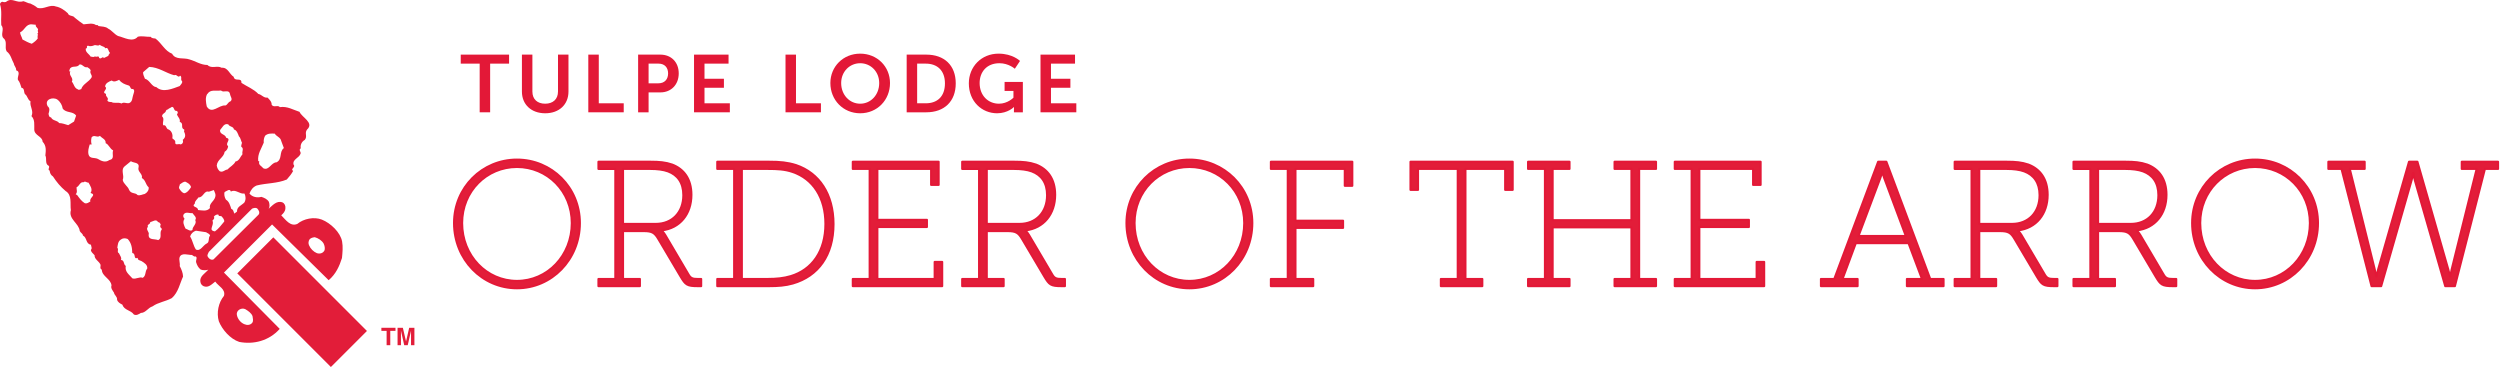 <?xml version="1.0" encoding="UTF-8" standalone="no"?><!DOCTYPE svg PUBLIC "-//W3C//DTD SVG 1.1//EN" "http://www.w3.org/Graphics/SVG/1.1/DTD/svg11.dtd"><svg width="100%" height="100%" viewBox="0 0 923 136" version="1.1" xmlns="http://www.w3.org/2000/svg" xmlns:xlink="http://www.w3.org/1999/xlink" xml:space="preserve" xmlns:serif="http://www.serif.com/" style="fill-rule:evenodd;clip-rule:evenodd;stroke-linejoin:round;stroke-miterlimit:2;"><g><path d="M167.649,82.351c0,13.508 10.427,24.065 23.214,24.065c12.787,0 23.213,-10.557 23.213,-24.065c0,-13.181 -10.426,-23.41 -23.213,-23.41c-12.787,0 -23.214,10.229 -23.214,23.41Zm2.951,0c0,-11.738 9.049,-20.722 20.263,-20.722c11.213,0 20.262,8.984 20.262,20.722c0,12.065 -9.049,21.377 -20.262,21.377c-11.214,0 -20.263,-9.312 -20.263,-21.377Z" style="fill:#e21d39;fill-rule:nonzero;stroke:#e31837;stroke-width:0.8px;"/><path d="M220.961,105.629l15.279,0l0,-2.622l-6.23,0l0,-17.705l7.672,0c3.148,0 4.066,0.655 5.443,3.016l8.197,13.836c1.77,2.951 2.295,3.475 6.295,3.475l1.246,0l0,-2.622l-1.246,0c-1.771,0 -2.557,-0.197 -3.344,-1.509l-8.656,-14.688c-0.656,-1.115 -1.312,-1.64 -1.312,-1.64l0,-0.131c6.755,-0.787 10.951,-6.033 10.951,-13.115c0,-5.901 -2.819,-9.508 -7.082,-11.147c-2.492,-0.853 -4.787,-1.049 -7.869,-1.049l-19.344,0l0,2.623l6.23,0l0,40.656l-6.23,0l0,2.622Zm9.049,-22.95l0,-20.328l10.164,0c2.426,0 4.722,0.262 6.492,0.918c3.475,1.311 5.639,4.131 5.639,8.787c0,6.36 -4.131,10.623 -10.164,10.623l-12.131,0Z" style="fill:#e21d39;fill-rule:nonzero;stroke:#e31837;stroke-width:0.8px;"/><path d="M264.829,105.629l19.148,0c3.213,0 5.967,-0.196 8.721,-0.983c9.377,-2.689 15.017,-10.426 15.017,-21.902c0,-11.016 -5.246,-18.885 -13.836,-21.77c-3.148,-0.984 -5.902,-1.246 -9.902,-1.246l-19.148,0l0,2.623l6.23,0l0,40.656l-6.23,0l0,2.622Zm9.049,-2.622l0,-40.656l9.64,0c3.475,0 6.229,0.131 9.115,1.114c7.541,2.558 12.131,9.509 12.131,19.214c0,10.098 -4.984,16.918 -12.787,19.278c-2.623,0.787 -5.312,1.05 -8.459,1.05l-9.64,0Z" style="fill:#e21d39;fill-rule:nonzero;stroke:#e31837;stroke-width:0.8px;"/><path d="M314.863,105.629l32.983,0l0,-8.918l-2.754,0l0,6.296l-21.18,0l0,-19.214l18.295,0l0,-2.623l-18.295,0l0,-18.819l19.869,0l0,5.901l2.754,0l0,-8.524l-31.672,0l0,2.623l6.229,0l0,40.656l-6.229,0l0,2.622Z" style="fill:#e21d39;fill-rule:nonzero;stroke:#e31837;stroke-width:0.8px;"/><path d="M355.256,105.629l15.279,0l0,-2.622l-6.23,0l0,-17.705l7.672,0c3.148,0 4.066,0.655 5.443,3.016l8.197,13.836c1.77,2.951 2.295,3.475 6.295,3.475l1.246,0l0,-2.622l-1.246,0c-1.771,0 -2.557,-0.197 -3.344,-1.509l-8.656,-14.688c-0.656,-1.115 -1.312,-1.64 -1.312,-1.64l0,-0.131c6.755,-0.787 10.951,-6.033 10.951,-13.115c0,-5.901 -2.819,-9.508 -7.082,-11.147c-2.491,-0.853 -4.787,-1.049 -7.869,-1.049l-19.344,0l0,2.623l6.23,0l0,40.656l-6.23,0l0,2.622Zm9.049,-22.95l0,-20.328l10.164,0c2.427,0 4.722,0.262 6.492,0.918c3.476,1.311 5.639,4.131 5.639,8.787c0,6.36 -4.131,10.623 -10.163,10.623l-12.132,0Z" style="fill:#e21d39;fill-rule:nonzero;stroke:#e31837;stroke-width:0.8px;"/><path d="M415.911,82.351c0,13.508 10.427,24.065 23.214,24.065c12.786,0 23.213,-10.557 23.213,-24.065c0,-13.181 -10.427,-23.41 -23.213,-23.41c-12.787,0 -23.214,10.229 -23.214,23.41Zm2.951,0c0,-11.738 9.049,-20.722 20.263,-20.722c11.213,0 20.262,8.984 20.262,20.722c0,12.065 -9.049,21.377 -20.262,21.377c-11.214,0 -20.263,-9.312 -20.263,-21.377Z" style="fill:#e21d39;fill-rule:nonzero;stroke:#e31837;stroke-width:0.8px;"/><path d="M469.223,105.629l15.607,0l0,-2.622l-6.558,0l0,-18.886l17.574,0l0,-2.623l-17.574,0l0,-19.147l18.23,0l0,6.229l2.754,0l0,-8.852l-30.033,0l0,2.623l6.23,0l0,40.656l-6.23,0l0,2.622Z" style="fill:#e21d39;fill-rule:nonzero;stroke:#e31837;stroke-width:0.8px;"/><path d="M531.978,105.629l15.278,0l0,-2.622l-6.229,0l0,-40.656l14.688,0l0,7.737l2.754,0l0,-10.36l-37.705,0l0,10.36l2.755,0l0,-7.737l14.688,0l0,40.656l-6.229,0l0,2.622Z" style="fill:#e21d39;fill-rule:nonzero;stroke:#e31837;stroke-width:0.8px;"/><path d="M564.173,105.629l15.279,0l0,-2.622l-6.229,0l0,-19.082l29.115,0l0,19.082l-6.23,0l0,2.622l15.279,0l0,-2.622l-6.23,0l0,-40.656l6.23,0l0,-2.623l-15.279,0l0,2.623l6.23,0l0,18.951l-29.115,0l0,-18.951l6.229,0l0,-2.623l-15.279,0l0,2.623l6.23,0l0,40.656l-6.23,0l0,2.622Z" style="fill:#e21d39;fill-rule:nonzero;stroke:#e31837;stroke-width:0.8px;"/><path d="M618.337,105.629l32.983,0l0,-8.918l-2.754,0l0,6.296l-21.18,0l0,-19.214l18.295,0l0,-2.623l-18.295,0l0,-18.819l19.869,0l0,5.901l2.754,0l0,-8.524l-31.672,0l0,2.623l6.229,0l0,40.656l-6.229,0l0,2.622Z" style="fill:#e21d39;fill-rule:nonzero;stroke:#e31837;stroke-width:0.8px;"/><path d="M672.304,105.629l13.508,0l0,-2.622l-5.573,0l4.918,-13.246l19.475,0l4.984,13.246l-5.574,0l0,2.622l13.508,0l0,-2.622l-4.918,0l-16.197,-43.279l-3.016,0l-16.197,43.279l-4.918,0l0,2.622Zm13.836,-18.491l8.066,-21.443c0.459,-1.18 0.656,-2.492 0.656,-2.492l0.131,0c0,0 0.196,1.312 0.655,2.492l8.001,21.443l-17.509,0Z" style="fill:#e21d39;fill-rule:nonzero;stroke:#e31837;stroke-width:0.8px;"/><path d="M721.68,105.629l15.279,0l0,-2.622l-6.229,0l0,-17.705l7.672,0c3.147,0 4.065,0.655 5.442,3.016l8.197,13.836c1.771,2.951 2.295,3.475 6.295,3.475l1.246,0l0,-2.622l-1.246,0c-1.77,0 -2.557,-0.197 -3.344,-1.509l-8.656,-14.688c-0.655,-1.115 -1.311,-1.64 -1.311,-1.64l0,-0.131c6.754,-0.787 10.951,-6.033 10.951,-13.115c0,-5.901 -2.82,-9.508 -7.082,-11.147c-2.492,-0.853 -4.787,-1.049 -7.869,-1.049l-19.345,0l0,2.623l6.23,0l0,40.656l-6.23,0l0,2.622Zm9.05,-22.95l0,-20.328l10.164,0c2.426,0 4.721,0.262 6.491,0.918c3.476,1.311 5.64,4.131 5.64,8.787c0,6.36 -4.131,10.623 -10.164,10.623l-12.131,0Z" style="fill:#e21d39;fill-rule:nonzero;stroke:#e31837;stroke-width:0.8px;"/><path d="M765.55,105.629l15.278,0l0,-2.622l-6.229,0l0,-17.705l7.672,0c3.147,0 4.065,0.655 5.443,3.016l8.196,13.836c1.771,2.951 2.295,3.475 6.295,3.475l1.246,0l0,-2.622l-1.246,0c-1.77,0 -2.557,-0.197 -3.344,-1.509l-8.656,-14.688c-0.655,-1.115 -1.311,-1.64 -1.311,-1.64l0,-0.131c6.754,-0.787 10.951,-6.033 10.951,-13.115c0,-5.901 -2.82,-9.508 -7.082,-11.147c-2.492,-0.853 -4.787,-1.049 -7.869,-1.049l-19.344,0l0,2.623l6.229,0l0,40.656l-6.229,0l0,2.622Zm9.049,-22.95l0,-20.328l10.164,0c2.426,0 4.721,0.262 6.492,0.918c3.475,1.311 5.639,4.131 5.639,8.787c0,6.36 -4.131,10.623 -10.164,10.623l-12.131,0Z" style="fill:#e21d39;fill-rule:nonzero;stroke:#e31837;stroke-width:0.8px;"/><path d="M809.353,82.351c0,13.508 10.426,24.065 23.213,24.065c12.787,0 23.214,-10.557 23.214,-24.065c0,-13.181 -10.427,-23.41 -23.214,-23.41c-12.787,0 -23.213,10.229 -23.213,23.41Zm2.951,0c0,-11.738 9.049,-20.722 20.262,-20.722c11.214,0 20.263,8.984 20.263,20.722c0,12.065 -9.049,21.377 -20.263,21.377c-11.213,0 -20.262,-9.312 -20.262,-21.377Z" style="fill:#e21d39;fill-rule:nonzero;stroke:#e31837;stroke-width:0.8px;"/><path d="M859.648,62.351l4.852,0l11.082,43.278l3.541,0l11.279,-39.278c0.328,-1.181 0.459,-2.492 0.459,-2.492l0.197,0c0,0 0.131,1.311 0.459,2.492l11.279,39.278l3.541,0l11.082,-43.278l4.852,0l0,-2.623l-13.377,0l0,2.623l5.508,0l-9.246,37.18c-0.262,1.18 -0.459,2.492 -0.459,2.492l-0.196,0c0,0 -0.263,-1.312 -0.591,-2.492l-11.409,-39.803l-3.082,0l-11.41,39.803c-0.328,1.18 -0.59,2.492 -0.59,2.492l-0.197,0c0,0 -0.197,-1.312 -0.459,-2.492l-9.246,-37.18l5.508,0l0,-2.623l-13.377,0l0,2.623Z" style="fill:#e21d39;fill-rule:nonzero;stroke:#e31837;stroke-width:0.8px;"/><g><path d="M177.093,41.462l3.866,0l0,-17.97l6.99,0l0,-3.326l-17.846,0l0,3.326l6.99,0l0,17.97Z" style="fill:#e31837;fill-rule:nonzero;"/><path d="M192.693,33.816c0,4.77 3.447,8.006 8.608,8.006c5.131,0 8.578,-3.236 8.578,-8.006l0,-13.65l-3.866,0l0,13.62c0,2.88 -1.891,4.5 -4.742,4.5c-2.851,0 -4.712,-1.62 -4.712,-4.47l0,-13.65l-3.866,0l0,13.65Z" style="fill:#e31837;fill-rule:nonzero;"/><path d="M217.203,41.462l13.076,0l0,-3.326l-9.21,0l0,-17.97l-3.866,0l0,21.296Z" style="fill:#e31837;fill-rule:nonzero;"/><path d="M235.593,41.462l3.866,0l0,-7.35l4.352,0c3.991,0 6.778,-2.877 6.778,-7.018c0,-4.141 -2.787,-6.928 -6.778,-6.928l-8.218,0l0,21.296Zm3.866,-10.706l0,-7.264l3.692,0c2.191,0 3.512,1.411 3.512,3.602c0,2.221 -1.321,3.662 -3.572,3.662l-3.632,0Z" style="fill:#e31837;fill-rule:nonzero;"/><path d="M256.233,41.462l13.226,0l0,-3.326l-9.36,0l0,-5.734l7.17,0l0,-3.326l-7.17,0l0,-5.584l8.88,0l0,-3.326l-12.746,0l0,21.296Z" style="fill:#e31837;fill-rule:nonzero;"/><path d="M290.013,41.462l13.076,0l0,-3.326l-9.21,0l0,-17.97l-3.866,0l0,21.296Z" style="fill:#e31837;fill-rule:nonzero;"/><path d="M306.573,30.664c0,6.272 4.736,11.158 11.008,11.158c6.272,0 11.008,-4.886 11.008,-11.158c0,-6.091 -4.736,-10.858 -11.008,-10.858c-6.272,0 -11.008,4.767 -11.008,10.858Zm3.986,0c0,-4.201 3.121,-7.322 7.022,-7.322c3.901,0 7.022,3.121 7.022,7.322c0,4.381 -3.121,7.622 -7.022,7.622c-3.901,0 -7.022,-3.241 -7.022,-7.622Z" style="fill:#e31837;fill-rule:nonzero;"/><path d="M334.743,41.462l7.257,0c6.573,0 10.859,-3.956 10.859,-10.678c0,-6.722 -4.286,-10.618 -10.859,-10.618l-7.257,0l0,21.296Zm3.866,-3.326l0,-14.644l3.181,0c4.262,0 7.083,2.551 7.083,7.292c0,4.801 -2.761,7.352 -7.083,7.352l-3.181,0Z" style="fill:#e31837;fill-rule:nonzero;"/><path d="M357.693,30.785c0,6.69 4.826,11.037 10.438,11.037c3.961,0 6.182,-2.277 6.182,-2.277l0.06,0c0,-0.003 -0.03,0.447 -0.03,0.897l0,1.02l3.296,0l0,-11.216l-6.747,0l0,3.326l3.271,0l0,2.492c0,0 -2.131,2.222 -5.342,2.222c-3.991,0 -7.142,-3.002 -7.142,-7.62c0,-4.022 2.551,-7.324 7.322,-7.324c3.391,0 5.671,2.041 5.671,2.041l1.918,-2.88c0,0 -2.697,-2.697 -7.919,-2.697c-6.332,0 -10.978,4.797 -10.978,10.979Z" style="fill:#e31837;fill-rule:nonzero;"/><path d="M384.153,41.462l13.226,0l0,-3.326l-9.36,0l0,-5.734l7.17,0l0,-3.326l-7.17,0l0,-5.584l8.88,0l0,-3.326l-12.746,0l0,21.296Z" style="fill:#e31837;fill-rule:nonzero;"/></g><path d="M100.911,87.628l-13.31,13.31l34.559,34.562l13.31,-13.306l-34.559,-34.566Z" style="fill:#e21d39;fill-rule:nonzero;"/><path d="M126.307,89.166c-0.616,-3.376 -4.25,-6.81 -7.477,-8.086c-2.865,-1.131 -6.706,-0.359 -9.06,1.587c-2.559,1.125 -4.3,-1.54 -5.938,-3.175c0.817,-0.718 1.487,-1.482 1.535,-2.565c0.103,-0.919 -0.255,-1.786 -1.076,-2.199c-2.149,-0.817 -3.736,1.176 -5.168,2.409c0.56,-0.666 0.409,-1.845 0.15,-2.615c-0.612,-1.022 -1.688,-1.479 -2.764,-1.84c-1.536,0.411 -3.379,0.099 -4.405,-1.229c0.514,-1.33 1.282,-2.407 2.666,-2.971c3.684,-0.921 7.579,-0.716 11.108,-2.199c0.821,-0.924 1.74,-2.046 2.355,-3.173c-1.228,-0.723 1.078,-1.388 0.155,-2.306c-0.511,-2.05 2.099,-2.407 2.608,-4.148c0.156,-0.566 -0.869,-1.384 0.053,-1.893c-0.256,-1.176 0.308,-2.459 1.485,-3.121c1.075,-1.286 -0.204,-2.46 0.819,-3.789c2.763,-2.565 -1.946,-4.51 -2.765,-6.557c-2.404,-0.765 -4.503,-2.147 -7.268,-1.741c-0.717,-0.919 -2.256,0.307 -3.023,-0.869c0.052,-1.077 -0.765,-1.894 -1.534,-2.66c-1.383,0.253 -2.152,-1.129 -3.379,-1.335c-1.74,-1.84 -4.147,-2.708 -6.248,-4.092c0.102,-2.253 -2.458,-0.205 -2.868,-2.253c-1.637,-1.023 -2.099,-3.534 -4.452,-3.326c-1.588,-0.978 -3.688,0.508 -5.226,-1.026c-2.453,0 -4.4,-1.435 -6.65,-2.052c-2.101,-0.764 -5.123,0.31 -6.401,-2.1c-2.665,-1.023 -3.74,-3.735 -6.092,-5.578c-0.616,-0.203 -1.282,0.05 -1.794,-0.666c-1.687,0.051 -3.174,-0.409 -4.761,-0.051c-1.947,2.253 -5.069,0.255 -7.321,-0.259c-1.381,-0.663 -2.252,-2.047 -3.638,-2.711c-0.969,-0.869 -2.353,-0.716 -3.634,-0.971c-0.05,-0.461 -0.51,-0.307 -0.87,-0.359c-1.177,-0.872 -3.122,-0.361 -4.555,-0.255c-1.125,-0.716 -2.202,-1.59 -3.277,-2.461c-0.666,-0.97 -2.151,-0.409 -2.559,-1.638c-1.23,-1.124 -2.714,-2.201 -4.456,-2.508c-2.306,-0.868 -4.3,1.228 -6.758,0.512c-0.817,-0.716 -1.689,-1.174 -2.611,-1.589c-0.871,-0.048 -1.691,-0.66 -2.613,-0.868c-2.404,0.868 -4.042,-1.382 -6.093,0.05c-0.458,0.463 -1.225,0.311 -1.686,0.158c-0.409,0.102 -0.821,0.508 -0.821,0.919c0.821,2.56 0.256,5.069 0.46,7.732c1.334,1.43 -0.405,3.378 0.77,4.762c1.69,1.279 0.307,3.376 1.228,4.91c1.588,1.184 1.793,3.025 2.661,4.51c0.104,0.92 0.975,1.483 0.822,2.453c1.843,0.619 0.358,2.306 0.663,3.535c0.819,0.925 0.923,1.947 1.334,2.971c1.178,0.05 0.767,1.589 1.278,2.305c1.026,0.716 0.923,2.047 2.048,2.661c-0.36,1.996 1.278,3.431 0.36,5.48c1.329,1.331 0.973,3.225 1.022,4.914c0,2.251 3.021,2.512 3.073,4.504c1.432,1.536 1.227,3.178 1.025,5.122c0.612,1.021 -0.257,3.121 1.229,3.783c0.614,0.62 -0.617,1.336 0.358,1.796c0.1,0.922 0.408,1.638 1.226,2.15c1.333,2.047 2.715,3.738 4.66,5.373c2.51,1.489 1.588,4.764 1.945,7.07c-0.973,3.326 2.971,4.812 3.278,7.679c0.309,0.713 1.125,0.919 1.18,1.688c1.583,0.767 0.97,3.124 2.966,3.377c0,0.617 0.565,1.283 0,1.847c-0.153,0.763 0.77,1.38 1.331,2.046c-0.101,1.435 1.537,2.15 2.148,3.382c0.258,0.559 -0.406,1.534 0.515,1.945c0.052,2.506 3.378,3.378 3.583,5.835c-0.358,0.971 0.411,1.845 0.923,2.662c0.104,0.924 1.28,1.482 1.126,2.559c0.205,0.925 1.177,1.483 1.947,1.847c0.715,2.145 3.122,1.992 4.249,3.633c0.92,0.513 1.843,-0.106 2.61,-0.564c1.742,0 2.663,-1.945 4.251,-2.404c2.149,-1.541 4.864,-1.796 7.167,-3.075c2.406,-2.1 3.021,-5.582 4.145,-7.935c-0.05,-1.382 -0.562,-2.608 -1.229,-3.894c0.206,-1.02 -0.357,-2.198 -0.05,-3.221c0.666,-1.894 3.175,-0.821 4.558,-0.872c0.409,0.204 0.867,0.768 1.228,0.513c0.974,0.255 0.153,1.382 0.307,2.148c0.308,1.027 0.769,1.999 1.687,2.718c0.769,0.355 2.253,0.305 2.82,0.05c-1.127,1.332 -3.281,2.453 -2.92,4.451c0.052,0.773 0.614,1.436 1.281,1.689c1.74,0.614 2.917,-0.77 4.196,-1.739c1.228,1.739 3.944,2.816 3.226,5.274c-2.047,2.458 -2.813,6.297 -1.895,9.367c1.181,3.023 4.2,6.552 7.528,7.629c5.224,1.022 11.008,-0.359 14.951,-4.812l-20.584,-20.787l17.764,-17.764l20.892,20.58c2.662,-2.253 3.991,-5.224 4.915,-8.192c0.202,-2.05 0.408,-4.092 0.051,-6.092Zm-28.927,-36.504c-0.102,-0.922 0.105,-1.841 0.51,-2.559c1.025,-0.921 2.254,-0.82 3.535,-0.767c0.717,1.128 2.151,1.333 2.407,2.715l0.971,2.613c-1.844,1.426 -0.459,4.144 -2.711,5.266c-1.948,0 -2.766,3.18 -4.865,2.204c-0.666,-0.869 -1.947,-1.229 -1.487,-2.509l-0.408,-0.205c-0.306,-2.557 1.177,-4.557 2.048,-6.758Zm-83.4,-38.551c-0.462,0.767 -1.383,1.484 -2.254,2.046c-1.178,-0.357 -2.305,-0.972 -3.431,-1.586c-0.207,-0.922 -0.872,-1.793 -0.872,-2.614c1.743,-0.817 2.099,-3.123 4.303,-2.965l1.483,0.153c-0.202,1.127 1.281,1.177 0.716,2.254c0.055,0.355 0.411,0.713 -0.151,0.971c0.51,0.205 -0.155,1.177 0.206,1.741Zm76.591,100.042c0.973,0.565 2.253,1.43 2.659,2.559c0.106,0.816 0.414,1.743 -0.1,2.459c-0.666,0.868 -1.893,0.969 -2.813,0.56c-1.437,-0.51 -2.613,-1.998 -2.869,-3.481c-0.309,-1.64 1.688,-2.813 3.123,-2.097Zm-0.31,-42.7c0.514,1.023 0.567,2.306 -0.05,3.327c-1.127,1.124 -2.763,1.539 -2.713,3.332l-0.973,0.76c-0.358,-0.662 -0.257,-1.48 -1.129,-1.735c-0.406,-1.233 -0.765,-2.712 -1.993,-3.434c-0.512,-0.818 -0.77,-2.098 -0.462,-2.814c0.716,-0.307 1.946,-1.432 2.305,-0.152c1.739,-1.026 3.172,1.021 5.015,0.716Zm-3.889,-23.653c1.023,0.205 1.485,1.587 1.843,2.556c0.665,0.567 0.717,1.641 1.126,2.36c-0.052,0.46 -0.359,0.871 -0.257,1.483c1.127,0.617 0.104,1.847 0.46,2.714c-0.816,0.919 -1.226,2.559 -2.609,2.712c-0.513,1.229 -2.098,1.999 -2.968,2.968c-0.973,0.053 -1.742,1.232 -2.867,0.618c-0.668,-0.666 -0.925,-1.229 -1.076,-2.1c0.204,-2.253 2.609,-2.924 2.917,-5.065c0.768,-0.463 1.228,-1.23 1.281,-2.1c-1.382,-0.976 1.487,-2.611 -0.719,-3.077c-0.306,-1.428 -2.456,-1.121 -2.25,-2.864c0.817,-0.817 1.38,-2.61 3.02,-2.1c0.564,1.075 1.894,0.666 2.099,1.895Zm-7.938,33.638c0.36,-0.358 0.923,-0.823 0.514,-1.435c0.462,-0.564 1.076,-0.97 1.739,-0.719c-0.049,0.665 0.615,0.412 1.023,0.513c0.515,0.513 1.181,1.283 1.078,1.999c-1.128,1.33 -2.049,2.66 -3.431,3.633c-0.513,-0.102 -1.075,-0.152 -1.28,-0.77c0.051,-1.073 0.871,-2.1 0.357,-3.221Zm-1.844,-46.898l0.055,0.151c0.869,-1.795 3.276,-1.022 4.966,-1.282c1.022,1.029 2.917,-0.664 3.324,1.388c0.155,0.969 1.129,1.843 0.105,2.661c-0.818,0.202 -1.025,1.228 -1.792,1.487c-2.458,-0.309 -5.017,3.479 -6.913,0.356c-0.305,-1.534 -0.665,-3.327 0.255,-4.761Zm-4.657,40.601c-0.049,-0.971 0.973,-1.59 1.332,-2.256c1.843,0.102 2.047,-2.66 3.84,-2.098l1.843,-0.614c0.357,0.975 0.869,1.585 0.462,2.712c-0.409,1.432 -2.305,2.306 -1.896,3.941c-1.179,1.384 -2.968,0.82 -4.403,0.718c0,-1.434 -2.662,-0.921 -1.178,-2.403Zm-16.842,-50.437c3.482,0.108 6.143,2.262 9.214,3.079c0.972,-0.564 1.433,1.229 2.201,0.152c0.871,0.564 -0.049,1.382 0.718,2.046c0.254,0.564 -0.462,1.28 -0.872,1.793c-2.558,0.925 -6.194,2.611 -8.6,0.412c-1.79,-0.153 -2.458,-2.663 -4.248,-3.124c-0.257,-0.768 -0.769,-1.586 -0.664,-2.41l2.251,-1.948Zm-3.944,37.125c-0.462,1.585 1.637,2.354 1.232,3.891c1.482,0.871 1.327,2.457 2.508,3.428c0.152,1.077 -0.566,2 -1.437,2.457c-0.87,0.153 -1.741,0.716 -2.661,0.412c-0.82,-1.023 -2.354,-0.305 -3.123,-1.894c-0.406,-1.334 -2.099,-2.205 -2.354,-3.687c0.716,-1.743 -0.923,-3.688 0.765,-5.072l2.254,-1.84c0.924,0.716 3.277,0.304 2.816,2.305Zm-19.456,-43.929c0.871,-0.05 -0.049,-0.976 0.822,-1.021c0.614,0.305 1.587,0.153 2.15,-0.106c0.716,-0.413 1.484,0.459 2.2,-0.255c0.46,0.562 1.384,0.562 1.895,1.072l0.051,0.26c1.023,-0.514 1.124,0.513 1.483,1.282c0.769,0.558 -0.408,0.916 -0.257,1.48l-1.788,0.871l-0.054,-0.359c-0.561,-0.05 -1.023,0.818 -1.583,0.26c-0.104,-1.127 -1.128,0 -1.539,-0.618c-0.459,0.564 -1.026,0.105 -1.586,0.153c-0.615,-1.023 -2.1,-1.689 -1.794,-3.019Zm-5.783,7.323c1.023,-1.127 2.508,-0.05 3.48,-1.434c1.232,-0.104 1.536,1.328 2.869,1.023c0.511,0.305 1.127,0.716 1.228,1.229c-0.514,1.023 0.666,1.589 0.358,2.508c-1.024,1.743 -3.278,2.455 -3.841,4.347c-0.41,0.108 -0.869,0.468 -1.225,0.108c-1.383,-0.458 -1.438,-1.946 -2.254,-2.87c0.816,-1.429 -1.383,-2.301 -0.512,-3.786l-0.311,0.099c-0.254,-0.353 0.053,-0.865 0.208,-1.224Zm-0.719,20.989c-1.126,-0.307 -2.2,-0.766 -3.326,-0.766c-0.822,-1.128 -2.407,-0.769 -3.02,-2.103c-0.768,-0.048 -0.82,-0.818 -0.922,-1.331c0.255,-0.969 0.666,-1.995 -0.309,-2.762c-1.382,-2.506 1.844,-3.588 3.533,-2.506c1.127,0.817 1.844,2.145 1.996,3.324c1.281,1.792 3.741,0.871 4.967,2.61c-0.204,0.716 -0.564,1.488 -0.769,2.204l-2.15,1.33Zm8.195,28.159c-0.669,0.357 -1.284,0.975 -2.155,0.617c-1.176,-0.772 -1.943,-1.844 -2.709,-2.923l-0.565,-0.353c0.767,-0.771 0.254,-1.696 0.307,-2.564c1.024,-0.407 1.33,-2.148 2.56,-1.841c0.719,-0.618 1.125,0.205 1.841,0.102c0.617,1.127 1.693,2.511 0.77,3.838c2.457,0.716 -0.665,1.796 -0.049,3.124Zm6.962,-15.259c-1.437,1.024 -2.92,0.36 -4.251,-0.457c-1.178,-0.563 -2.918,0.045 -3.38,-1.538c-0.356,-1.382 0.053,-2.507 0.412,-3.789l0.716,0c-0.257,-0.764 -0.257,-1.793 0,-2.659c0.973,-1.074 2.047,0.307 3.071,-0.516c0.718,0.923 2.252,1.23 2.099,2.715c1.177,0.46 1.537,2.049 2.764,2.664c-0.562,1.381 0.768,3.123 -1.431,3.58Zm0.767,-21.452c-0.616,0 -1.229,0 -1.484,-0.564c0.767,-1.07 -0.82,-1.33 -0.463,-2.405c-1.996,-0.662 0.924,-1.738 -0.357,-2.708c0.051,-1.286 1.483,-1.896 2.458,-2.255c0.819,0.716 1.893,0.152 2.712,-0.259c0.92,1.228 2.049,1.641 3.379,2.052c0.973,0.149 0.615,1.637 1.74,1.33c0.871,0.457 0.205,1.641 0.055,2.301c-0.361,0.975 -0.156,2.409 -1.487,2.92c-1.024,0.205 -1.945,-0.511 -2.817,0.152c-1.227,-0.615 -2.659,0.101 -3.736,-0.564Zm11.571,64.919c-1.229,-0.511 -2.46,0.617 -3.788,0.208c-1.281,-1.482 -2.868,-2.46 -2.458,-4.611c-0.972,-0.559 -0.361,-2.098 -1.794,-2.202c0.412,-0.716 -0.358,-1.689 -0.715,-2.455c-0.923,-0.513 0.05,-1.382 -0.613,-2.049c0.202,-1.128 0.202,-2.252 1.229,-2.968c0.715,-0.612 1.687,-0.666 2.611,-0.259c1.381,1.488 1.636,3.28 1.686,5.174c1.486,0.152 0.256,2.504 1.998,1.788c0,0.925 0.768,0.873 1.383,1.18c1.076,0.668 2.304,1.384 2.15,2.766c-0.923,1.023 -0.358,2.712 -1.689,3.428Zm6.758,-17.403c-0.461,1.175 0.41,2.762 -1.024,3.478c-1.281,-0.563 -3.636,0.153 -3.531,-1.996c0.407,-1.026 -1.282,-1.891 -0.259,-2.914c-0.51,-0.925 1.025,-0.925 0.821,-1.743c0.972,-0.158 2.253,-1.336 2.919,0.048c0.462,-0.149 0.766,0.465 0.972,0.77c-0.102,0.307 -0.31,0.817 -0.051,1.178c0.563,0.359 0.563,0.77 0.153,1.179Zm5.272,-32.818c0,-0.618 -0.663,-0.871 -1.076,-1.282c0.207,-1.125 -0.05,-2.507 -1.278,-3.223c-1.175,-0.151 -0.766,-1.894 -2.098,-1.589c-0.41,-1.23 0.612,-2.357 -0.41,-3.276c-0.053,-1.179 1.281,-1.074 1.432,-2.151c0.205,-0.205 0.359,-0.46 0.717,-0.412c0.154,-0.357 0.975,-0.563 1.486,-0.972c1.022,0.102 0.564,1.59 1.69,1.486c0.766,0.357 0.408,0.921 0.154,1.381c0.357,0.871 1.33,1.641 1.021,2.664c1.691,0.564 0.154,2.204 1.588,2.816c0.307,0.102 0,0.411 0,0.719c0.562,1.175 0.718,2.15 -0.462,3.123c0.257,0.662 0.103,1.432 -0.765,1.686c-0.77,-0.46 -2.204,0.665 -1.999,-0.97Zm1.434,17.201c-0.205,-0.618 0.204,-0.818 0.256,-1.488c0.716,-0.407 1.282,-1.071 2.098,-0.971c0.975,0.564 1.641,0.818 2.05,1.946c-0.462,0.874 -1.588,2.306 -2.612,2.306c-0.82,-0.31 -1.331,-1.027 -1.792,-1.793Zm1.998,11.214c-0.411,-0.411 -0.668,-1.077 -0.359,-1.584c0.819,-1.233 2.253,-0.317 3.276,-0.514c0.409,0.711 1.79,1.587 1.025,2.56c0.716,1.534 -1.075,2.303 -1.025,3.687c-0.92,0.609 -1.691,-0.263 -2.561,-0.516c-0.562,-1.175 -1.227,-2.455 -0.356,-3.633Zm4.196,11.364c-0.973,-1.383 -1.175,-3.33 -2.148,-4.814c0.255,-0.972 1.127,-1.843 2.148,-2.147l3.739,0.56c0.509,0.413 1.331,0.511 1.484,1.283c-0.817,0.713 -0.051,2.405 -1.281,2.915c-1.329,0.614 -2.25,2.971 -3.942,2.203Zm23.142,-12.904l-16.64,16.536c-0.971,0.465 -1.893,-0.457 -2.254,-1.229c-0.049,-0.558 0.312,-1.021 0.515,-1.534l15.975,-15.971c0.511,-0.209 1.278,-0.462 1.843,-0.108c0.614,0.617 1.123,1.54 0.561,2.306Zm24.27,13.317c-0.566,0.969 -1.689,1.274 -2.768,0.913c-1.228,-0.511 -2.355,-1.632 -2.864,-2.863c-0.36,-0.666 -0.259,-1.587 0.153,-2.2c0.513,-0.614 1.229,-0.716 1.947,-0.823c1.278,0.361 2.608,1.185 3.275,2.357c0.357,0.766 0.611,1.843 0.257,2.616Z" style="fill:#e21d39;fill-rule:nonzero;"/><path d="M146.014,121.017l0,1.14l-1.925,0l0,5.291l-1.352,0l0,-5.291l-1.931,0l0,-1.14l5.208,0Z" style="fill:#e21d39;fill-rule:nonzero;"/><path d="M151.069,121.017l1.931,0l0,6.431l-1.251,0l0,-4.351c0,-0.123 0,-0.3 0.002,-0.524c0.005,-0.226 0.008,-0.402 0.008,-0.524l-1.222,5.399l-1.303,0l-1.212,-5.399c0,0.122 0.004,0.298 0.004,0.524c0.002,0.224 0.005,0.401 0.005,0.524l0,4.351l-1.254,0l0,-6.431l1.958,0l1.172,5.057l1.162,-5.057Z" style="fill:#e21d39;fill-rule:nonzero;"/></g></svg>